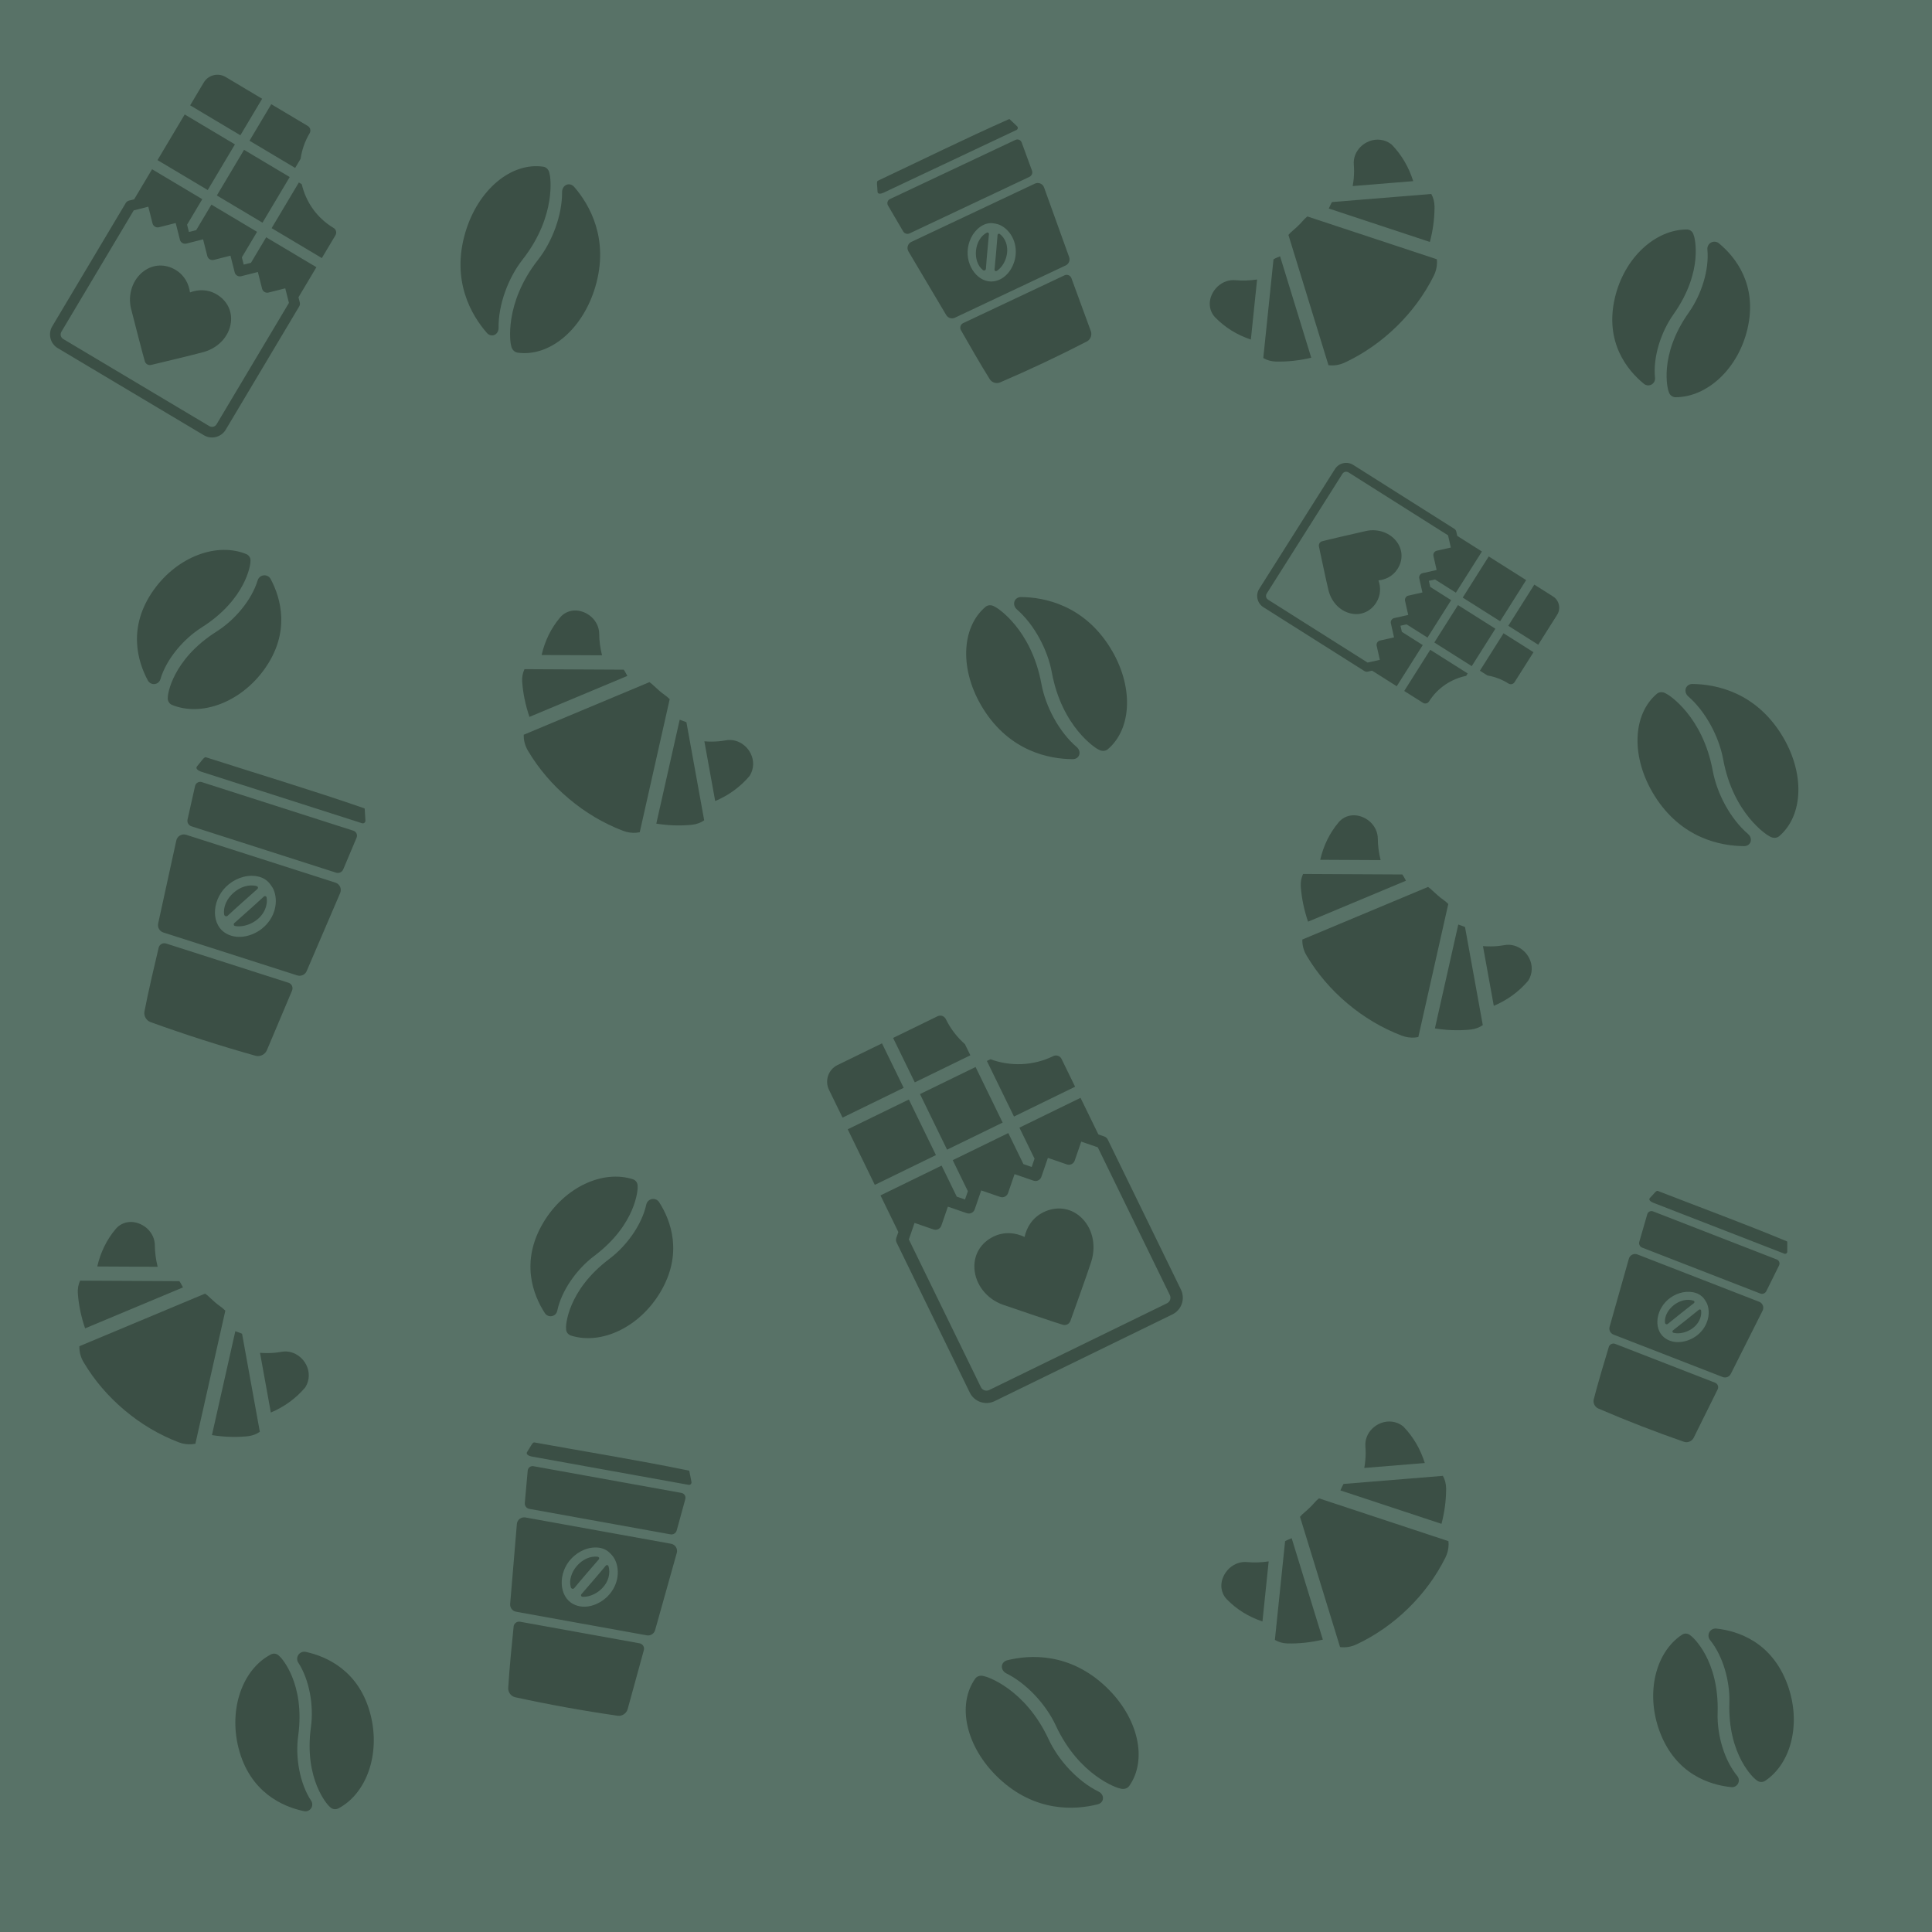 <?xml version="1.0" encoding="utf-8"?>
<!-- Generator: Adobe Illustrator 23.1.0, SVG Export Plug-In . SVG Version: 6.00 Build 0)  -->
<svg version="1.1" xmlns="http://www.w3.org/2000/svg" xmlns:xlink="http://www.w3.org/1999/xlink" x="0px" y="0px"
	 viewBox="0 0 2000 2000" style="enable-background:new 0 0 2000 2000;" xml:space="preserve">
<g id="Слой_1">
	<g>
		<rect style="fill:#587267;" width="2000" height="2000"/>
	</g>
</g>
<g id="Слой_2">
	<g id="Icons1">
		<g id="Strike">
		</g>
		<g id="H1">
		</g>
		<g id="H2">
		</g>
		<g id="H3">
		</g>
		<g id="list-ul">
		</g>
		<g id="hamburger-1">
		</g>
		<g id="hamburger-2">
		</g>
		<g id="list-ol">
		</g>
		<g id="list-task">
		</g>
		<g id="trash">
		</g>
		<g id="vertical-menu">
		</g>
		<g id="horizontal-menu">
		</g>
		<g id="sidebar-2">
		</g>
		<g id="Pen">
		</g>
		<g id="Pen1">
		</g>
		<g id="clock">
		</g>
		<g id="external-link">
		</g>
		<g id="hr">
		</g>
		<g id="info">
		</g>
		<g id="warning">
		</g>
		<g id="plus-circle">
		</g>
		<g id="minus-circle">
		</g>
		<g id="vue">
		</g>
		<g id="cog">
		</g>
		<g id="logo">
		</g>
		<g id="radio-check">
		</g>
		<g id="eye-slash">
		</g>
		<g id="eye">
		</g>
		<g id="toggle-off">
		</g>
		<g id="shredder">
		</g>
		<g id="spinner--loading--dots-">
		</g>
		<g id="react">
		</g>
		<g id="check-selected">
		</g>
		<g id="turn-off">
		</g>
		<g id="code-block">
		</g>
		<g id="user">
		</g>
		<g id="coffee-bean">
		</g>
		<g transform="matrix(0.638,0.369,-0.369,0.638,785.021,-208.975)">
			<g id="coffee-beans">
				<g id="coffee-bean1">
				</g>
			</g>
		</g>
		<g id="coffee-bean-filled" transform="matrix(0.866,0.5,-0.5,0.866,717.879,-387.292)">
			<g transform="matrix(1,0,0,1,0,-0.7)">
				<path style="fill-rule:evenodd;clip-rule:evenodd;fill:#3B4F45;" d="M79.713,1064.309
					c3.016-0.344,5.909,1.284,7.179,4.04c0.604,1.188,1.057,2.173,1.057,2.173
					s15.267,33.656-10.467,82.747c-10.469,19.97-15.201,46.842-10.158,67.656
					c0.683,2.779-0.381,5.699-2.694,7.385c-2.314,1.687-5.416,1.808-7.857,0.304
					c-19.006-11.654-46.185-37.229-41.662-84.222
					C19.19,1102.02,47.113,1068.593,79.713,1064.309z"/>
			</g>
			<g transform="matrix(-1,0,0,-1,1483.03,703.293)">
				<path style="fill-rule:evenodd;clip-rule:evenodd;fill:#3B4F45;" d="M1391.983-534.002
					c3.145-0.371,6.174,1.324,7.497,4.202c0.566,1.097,0.974,1.979,0.974,1.979
					s15.267,33.656-10.467,82.747c-10.375,19.791-15.115,46.36-10.292,67.091
					c0.676,2.888-0.455,5.902-2.87,7.626c-2.416,1.728-5.632,1.827-8.146,0.251
					c-18.979-11.818-45.537-37.348-41.063-83.844
					C1331.688-496.218,1359.482-529.585,1391.983-534.002z"/>
			</g>
		</g>
		<g transform="matrix(0.638,0.369,-0.369,0.638,913.062,-208.975)">
			<g id="coffee-beans-filled">
				<g id="coffee-bean2">
				</g>
			</g>
		</g>
		<g id="clipboard">
		</g>
		<g transform="matrix(1,0,0,1,128.011,1.354)">
			<g id="clipboard-paste">
			</g>
		</g>
		<g id="clipboard-copy">
		</g>
		<g id="Layer1">
		</g>
	</g>
	<g id="Icons1_1_">
		<g id="Strike_1_">
		</g>
		<g id="H1_1_">
		</g>
		<g id="H2_1_">
		</g>
		<g id="H3_1_">
		</g>
		<g id="list-ul_1_">
		</g>
		<g id="hamburger-1_1_">
		</g>
		<g id="hamburger-2_1_">
		</g>
		<g id="list-ol_1_">
		</g>
		<g id="list-task_1_">
		</g>
		<g id="trash_1_">
		</g>
		<g id="vertical-menu_1_">
		</g>
		<g id="horizontal-menu_1_">
		</g>
		<g id="sidebar-2_1_">
		</g>
		<g id="Pen_1_">
		</g>
		<g id="Pen1_1_">
		</g>
		<g id="clock_1_">
		</g>
		<g id="external-link_1_">
		</g>
		<g id="hr_1_">
		</g>
		<g id="info_1_">
		</g>
		<g id="warning_1_">
		</g>
		<g id="plus-circle_1_">
		</g>
		<g id="minus-circle_1_">
		</g>
		<g id="vue_1_">
		</g>
		<g id="cog_1_">
		</g>
		<g id="logo_1_">
		</g>
		<g id="radio-check_1_">
		</g>
		<g id="eye-slash_1_">
		</g>
		<g id="eye_1_">
		</g>
		<g id="toggle-off_1_">
		</g>
		<g id="shredder_1_">
		</g>
		<g id="spinner--loading--dots-_1_">
		</g>
		<g id="react_1_">
		</g>
		<g id="check-selected_1_">
		</g>
		<g id="turn-off_1_">
		</g>
		<g id="code-block_1_">
		</g>
		<g id="user_1_">
		</g>
		<g id="coffee-bean_1_">
		</g>
		<g transform="matrix(0.638,0.369,-0.369,0.638,785.021,-208.975)">
			<g id="coffee-beans_1_">
				<g id="coffee-bean1_1_">
				</g>
			</g>
		</g>
		<g id="coffee-bean-filled_1_" transform="matrix(0.866,0.5,-0.5,0.866,717.879,-387.292)">
			<g transform="matrix(1,0,0,1,0,-0.7)">
				<path style="fill-rule:evenodd;clip-rule:evenodd;fill:#3B4F45;" d="M1926.099,1289.876
					c1.408-2.688,4.38-4.169,7.373-3.673c1.322,0.167,2.392,0.345,2.392,0.345
					s36.423,6.259,62.603,55.114c10.65,19.874,30.231,38.875,50.287,46.386
					c2.683,0.995,4.502,3.514,4.599,6.375c0.097,2.862-1.545,5.497-4.159,6.673
					c-20.313,9.187-56.736,17.322-93.087-12.801
					C1923.332,1361.133,1911.344,1319.259,1926.099,1289.876z"/>
			</g>
			<g transform="matrix(-1,0,0,-1,1483.03,703.293)">
				<path style="fill-rule:evenodd;clip-rule:evenodd;fill:#3B4F45;" d="M-593.169-674.005
					c1.458-2.811,4.561-4.366,7.686-3.846c1.226,0.148,2.185,0.305,2.185,0.305
					s36.423,6.259,62.603,55.114c10.554,19.696,29.881,38.533,49.744,46.18
					c2.769,1.062,4.629,3.69,4.7,6.656c0.074,2.969-1.65,5.687-4.366,6.882
					c-20.435,9.072-56.471,16.719-92.438-13.085
					C-595.747-602.896-607.758-644.629-593.169-674.005z"/>
			</g>
		</g>
		<g transform="matrix(0.638,0.369,-0.369,0.638,913.062,-208.975)">
			<g id="coffee-beans-filled_1_">
				<g id="coffee-bean2_1_">
				</g>
			</g>
		</g>
		<g id="clipboard_1_">
		</g>
		<g transform="matrix(1,0,0,1,128.011,1.354)">
			<g id="clipboard-paste_1_">
			</g>
		</g>
		<g id="clipboard-copy_1_">
		</g>
		<g id="Layer1_1_">
		</g>
	</g>
	<g id="Icons1_2_">
		<g id="Strike_2_">
		</g>
		<g id="H1_2_">
		</g>
		<g id="H2_2_">
		</g>
		<g id="H3_2_">
		</g>
		<g id="list-ul_2_">
		</g>
		<g id="hamburger-1_2_">
		</g>
		<g id="hamburger-2_2_">
		</g>
		<g id="list-ol_2_">
		</g>
		<g id="list-task_2_">
		</g>
		<g id="trash_2_">
		</g>
		<g id="vertical-menu_2_">
		</g>
		<g id="horizontal-menu_2_">
		</g>
		<g id="sidebar-2_2_">
		</g>
		<g id="Pen_2_">
		</g>
		<g id="Pen1_2_">
		</g>
		<g id="clock_2_">
		</g>
		<g id="external-link_2_">
		</g>
		<g id="hr_2_">
		</g>
		<g id="info_2_">
		</g>
		<g id="warning_2_">
		</g>
		<g id="plus-circle_2_">
		</g>
		<g id="minus-circle_2_">
		</g>
		<g id="vue_2_">
		</g>
		<g id="cog_2_">
		</g>
		<g id="logo_2_">
		</g>
		<g id="radio-check_2_">
		</g>
		<g id="eye-slash_2_">
		</g>
		<g id="eye_2_">
		</g>
		<g id="toggle-off_2_">
		</g>
		<g id="shredder_2_">
		</g>
		<g id="spinner--loading--dots-_2_">
		</g>
		<g id="react_2_">
		</g>
		<g id="check-selected_2_">
		</g>
		<g id="turn-off_2_">
		</g>
		<g id="code-block_2_">
		</g>
		<g id="user_2_">
		</g>
		<g id="coffee-bean_2_">
		</g>
		<g transform="matrix(0.638,0.369,-0.369,0.638,785.021,-208.975)">
			<g id="coffee-beans_2_">
				<g id="coffee-bean1_2_">
				</g>
			</g>
		</g>
		<g id="coffee-bean-filled_2_" transform="matrix(0.866,0.5,-0.5,0.866,717.879,-387.292)">
			<g transform="matrix(1,0,0,1,0,-0.7)">
				<path style="fill-rule:evenodd;clip-rule:evenodd;fill:#3B4F45;" d="M1203.2,27.558
					c2.658-1.464,5.953-1.059,8.176,1.008c1.01,0.869,1.804,1.608,1.804,1.608
					s26.916,25.325,21.776,80.514c-2.091,22.451,3.748,49.104,16.325,66.438
					c1.688,2.311,1.814,5.415,0.316,7.855c-1.499,2.44-4.322,3.731-7.152,3.268
					c-22.009-3.553-56.87-16.876-70.552-62.06
					C1161.557,85.448,1174.676,43.914,1203.2,27.558z"/>
			</g>
			<g transform="matrix(-1,0,0,-1,1483.03,703.293)">
				<path style="fill-rule:evenodd;clip-rule:evenodd;fill:#3B4F45;" d="M203.318,520.097
					c2.768-1.539,6.214-1.122,8.531,1.036c0.94,0.8,1.654,1.46,1.654,1.46
					s26.916,25.325,21.776,80.514c-2.072,22.249,3.644,48.625,15.986,65.966
					c1.723,2.414,1.823,5.632,0.245,8.145c-1.577,2.516-4.515,3.831-7.439,3.329
					c-22.047-3.716-56.317-17.232-69.855-61.938
					C161.914,577.967,174.936,536.538,203.318,520.097z"/>
			</g>
		</g>
		<g transform="matrix(0.638,0.369,-0.369,0.638,913.062,-208.975)">
			<g id="coffee-beans-filled_2_">
				<g id="coffee-bean2_2_">
				</g>
			</g>
		</g>
		<g id="clipboard_2_">
		</g>
		<g transform="matrix(1,0,0,1,128.011,1.354)">
			<g id="clipboard-paste_2_">
			</g>
		</g>
		<g id="clipboard-copy_2_">
		</g>
		<g id="Layer1_2_">
		</g>
	</g>
	<g id="Icons1_3_">
		<g id="Strike_3_">
		</g>
		<g id="H1_3_">
		</g>
		<g id="H2_3_">
		</g>
		<g id="H3_3_">
		</g>
		<g id="list-ul_3_">
		</g>
		<g id="hamburger-1_3_">
		</g>
		<g id="hamburger-2_3_">
		</g>
		<g id="list-ol_3_">
		</g>
		<g id="list-task_3_">
		</g>
		<g id="trash_3_">
		</g>
		<g id="vertical-menu_3_">
		</g>
		<g id="horizontal-menu_3_">
		</g>
		<g id="sidebar-2_3_">
		</g>
		<g id="Pen_3_">
		</g>
		<g id="Pen1_3_">
		</g>
		<g id="clock_3_">
		</g>
		<g id="external-link_3_">
		</g>
		<g id="hr_3_">
		</g>
		<g id="info_3_">
		</g>
		<g id="warning_3_">
		</g>
		<g id="plus-circle_3_">
		</g>
		<g id="minus-circle_3_">
		</g>
		<g id="vue_3_">
		</g>
		<g id="cog_3_">
		</g>
		<g id="logo_3_">
		</g>
		<g id="radio-check_3_">
		</g>
		<g id="eye-slash_3_">
		</g>
		<g id="eye_3_">
		</g>
		<g id="toggle-off_3_">
		</g>
		<g id="shredder_3_">
		</g>
		<g id="spinner--loading--dots-_3_">
		</g>
		<g id="react_3_">
		</g>
		<g id="check-selected_3_">
		</g>
		<g id="turn-off_3_">
		</g>
		<g id="code-block_3_">
		</g>
		<g id="user_3_">
		</g>
		<g id="coffee-bean_3_">
		</g>
		<g transform="matrix(0.638,0.369,-0.369,0.638,785.021,-208.975)">
			<g id="coffee-beans_3_">
				<g id="coffee-bean1_3_">
				</g>
			</g>
		</g>
		<g id="coffee-bean-filled_3_" transform="matrix(0.866,0.5,-0.5,0.866,717.879,-387.292)">
			<g transform="matrix(1,0,0,1,0,-0.7)">
				<path style="fill-rule:evenodd;clip-rule:evenodd;fill:#3B4F45;" d="M671.268,2037.928
					c1.682-2.526,4.792-3.688,7.718-2.881c1.298,0.304,2.342,0.593,2.342,0.593
					s35.568,10.038,56.488,61.366c8.511,20.88,25.995,41.827,45.154,51.396
					c2.564,1.271,4.109,3.966,3.906,6.822c-0.203,2.856-2.112,5.305-4.835,6.201
					c-21.164,7.009-58.238,11.286-91.235-22.477
					C661.055,2108.504,653.517,2065.605,671.268,2037.928z"/>
			</g>
			<g transform="matrix(-1,0,0,-1,1483.03,703.293)">
				<path style="fill-rule:evenodd;clip-rule:evenodd;fill:#3B4F45;" d="M671.714-1437.289
					c1.745-2.643,4.994-3.865,8.046-3.02c1.203,0.275,2.141,0.532,2.141,0.532
					s35.568,10.038,56.488,61.366c8.434,20.693,25.682,41.45,44.636,51.135
					c2.643,1.346,4.217,4.154,3.977,7.112c-0.238,2.96-2.237,5.483-5.062,6.387
					c-21.272,6.883-57.911,10.715-90.56-22.691
					C661.705-1366.841,654.129-1409.602,671.714-1437.289z"/>
			</g>
		</g>
		<g transform="matrix(0.638,0.369,-0.369,0.638,913.062,-208.975)">
			<g id="coffee-beans-filled_3_">
				<g id="coffee-bean2_3_">
				</g>
			</g>
		</g>
		<g id="clipboard_3_">
		</g>
		<g transform="matrix(1,0,0,1,128.011,1.354)">
			<g id="clipboard-paste_3_">
			</g>
		</g>
		<g id="clipboard-copy_3_">
		</g>
		<g id="Layer1_3_">
		</g>
	</g>
	<g id="Icons1_4_">
		<g id="Strike_4_">
		</g>
		<g id="H1_4_">
		</g>
		<g id="H2_4_">
		</g>
		<g id="H3_4_">
		</g>
		<g id="list-ul_4_">
		</g>
		<g id="hamburger-1_4_">
		</g>
		<g id="hamburger-2_4_">
		</g>
		<g id="list-ol_4_">
		</g>
		<g id="list-task_4_">
		</g>
		<g id="trash_4_">
		</g>
		<g id="vertical-menu_4_">
		</g>
		<g id="horizontal-menu_4_">
		</g>
		<g id="sidebar-2_4_">
		</g>
		<g id="Pen_4_">
		</g>
		<g id="Pen1_4_">
		</g>
		<g id="clock_4_">
		</g>
		<g id="external-link_4_">
		</g>
		<g id="hr_4_">
		</g>
		<g id="info_4_">
		</g>
		<g id="warning_4_">
		</g>
		<g id="plus-circle_4_">
		</g>
		<g id="minus-circle_4_">
		</g>
		<g id="vue_4_">
		</g>
		<g id="cog_4_">
		</g>
		<g id="logo_4_">
		</g>
		<g id="radio-check_4_">
		</g>
		<g id="eye-slash_4_">
		</g>
		<g id="eye_4_">
		</g>
		<g id="toggle-off_4_">
		</g>
		<g id="shredder_4_">
		</g>
		<g id="spinner--loading--dots-_4_">
		</g>
		<g id="react_4_">
		</g>
		<g id="check-selected_4_">
		</g>
		<g id="turn-off_4_">
		</g>
		<g id="code-block_4_">
		</g>
		<g id="user_4_">
		</g>
		<g id="coffee-bean_4_">
		</g>
		<g transform="matrix(0.638,0.369,-0.369,0.638,785.021,-208.975)">
			<g id="coffee-beans_4_">
				<g id="coffee-bean1_4_">
				</g>
			</g>
		</g>
		<g id="coffee-bean-filled_4_" transform="matrix(0.866,0.5,-0.5,0.866,717.879,-387.292)">
			<g transform="matrix(1,0,0,1,0,-0.7)">
				<path style="fill-rule:evenodd;clip-rule:evenodd;fill:#3B4F45;" d="M749.892,1424.679
					c2.979-0.583,5.993,0.809,7.478,3.455c0.697,1.136,1.227,2.081,1.227,2.081
					s17.902,32.332-3.837,83.318c-8.843,20.741-11.419,47.904-4.732,68.25
					c0.902,2.716,0.075,5.711-2.097,7.577c-2.172,1.866-5.255,2.234-7.808,0.929
					c-19.874-10.101-49.005-33.429-48.244-80.632
					C692.568,1467.095,717.738,1431.548,749.892,1424.679z"/>
			</g>
			<g transform="matrix(-1,0,0,-1,1483.03,703.293)">
				<path style="fill-rule:evenodd;clip-rule:evenodd;fill:#3B4F45;" d="M707.994-892.916
					c3.106-0.621,6.26,0.828,7.808,3.591c0.651,1.049,1.129,1.895,1.129,1.895
					s17.902,32.332-3.837,83.318c-8.764,20.555-11.371,47.417-4.911,67.698
					c0.904,2.825,0.017,5.919-2.253,7.831c-2.27,1.915-5.469,2.27-8.1,0.899
					c-19.861-10.268-48.37-33.599-47.616-80.304
					C650.903-850.445,675.949-885.922,707.994-892.916z"/>
			</g>
		</g>
		<g transform="matrix(0.638,0.369,-0.369,0.638,913.062,-208.975)">
			<g id="coffee-beans-filled_4_">
				<g id="coffee-bean2_4_">
				</g>
			</g>
		</g>
		<g id="clipboard_4_">
		</g>
		<g transform="matrix(1,0,0,1,128.011,1.354)">
			<g id="clipboard-paste_4_">
			</g>
		</g>
		<g id="clipboard-copy_4_">
		</g>
		<g id="Layer1_4_">
		</g>
	</g>
	<g id="Icons1_5_">
		<g id="Strike_5_">
		</g>
		<g id="H1_5_">
		</g>
		<g id="H2_5_">
		</g>
		<g id="H3_5_">
		</g>
		<g id="list-ul_5_">
		</g>
		<g id="hamburger-1_5_">
		</g>
		<g id="hamburger-2_5_">
		</g>
		<g id="list-ol_5_">
		</g>
		<g id="list-task_5_">
		</g>
		<g id="trash_5_">
		</g>
		<g id="vertical-menu_5_">
		</g>
		<g id="horizontal-menu_5_">
		</g>
		<g id="sidebar-2_5_">
		</g>
		<g id="Pen_5_">
		</g>
		<g id="Pen1_5_">
		</g>
		<g id="clock_5_">
		</g>
		<g id="external-link_5_">
		</g>
		<g id="hr_5_">
		</g>
		<g id="info_5_">
		</g>
		<g id="warning_5_">
		</g>
		<g id="plus-circle_5_">
		</g>
		<g id="minus-circle_5_">
		</g>
		<g id="vue_5_">
		</g>
		<g id="cog_5_">
		</g>
		<g id="logo_5_">
		</g>
		<g id="radio-check_5_">
		</g>
		<g id="eye-slash_5_">
		</g>
		<g id="eye_5_">
		</g>
		<g id="toggle-off_5_">
		</g>
		<g id="shredder_5_">
		</g>
		<g id="spinner--loading--dots-_5_">
		</g>
		<g id="react_5_">
		</g>
		<g id="check-selected_5_">
		</g>
		<g id="turn-off_5_">
		</g>
		<g id="code-block_5_">
		</g>
		<g id="user_5_">
		</g>
		<g id="coffee-bean_5_">
		</g>
		<g transform="matrix(0.638,0.369,-0.369,0.638,785.021,-208.975)">
			<g id="coffee-beans_5_">
				<g id="coffee-bean1_5_">
				</g>
			</g>
		</g>
		<g id="coffee-bean-filled_5_" transform="matrix(0.866,0.5,-0.5,0.866,717.879,-387.292)">
			<g transform="matrix(1,0,0,1,0,-0.7)">
				<path style="fill-rule:evenodd;clip-rule:evenodd;fill:#3B4F45;" d="M769.656,728.807
					c1.107-2.869,4.173-4.778,7.609-4.736c1.508-0.033,2.735-0.017,2.735-0.017
					s41.834,0.734,79.626,45.12c15.374,18.056,40.586,33.911,64.33,38.335
					c3.175,0.582,5.648,2.8,6.255,5.615c0.607,2.815-0.771,5.667-3.491,7.221
					c-21.124,12.125-60.452,25.623-106.36,1.282
					C778.967,799.678,758.266,760.07,769.656,728.807z"/>
			</g>
			<g transform="matrix(-1,0,0,-1,1483.03,703.293)">
				<path style="fill-rule:evenodd;clip-rule:evenodd;fill:#3B4F45;" d="M530.124-89.469
					c1.142-2.998,4.343-5,7.928-4.953c1.397-0.037,2.497-0.026,2.497-0.026
					s41.834,0.734,79.626,45.12c15.235,17.894,40.135,33.626,63.686,38.212
					c3.282,0.635,5.82,2.955,6.416,5.878c0.599,2.925-0.856,5.87-3.685,7.458
					c-21.28,12.03-60.26,24.988-105.683,0.905
					C539.62-18.773,518.918-58.239,530.124-89.469z"/>
			</g>
		</g>
		<g transform="matrix(0.638,0.369,-0.369,0.638,913.062,-208.975)">
			<g id="coffee-beans-filled_5_">
				<g id="coffee-bean2_5_">
				</g>
			</g>
		</g>
		<g id="clipboard_5_">
		</g>
		<g transform="matrix(1,0,0,1,128.011,1.354)">
			<g id="clipboard-paste_5_">
			</g>
		</g>
		<g id="clipboard-copy_5_">
		</g>
		<g id="Layer1_5_">
		</g>
	</g>
	<g id="Icons1_8_">
		<g id="Strike_8_">
		</g>
		<g id="H1_8_">
		</g>
		<g id="H2_8_">
		</g>
		<g id="H3_8_">
		</g>
		<g id="list-ul_8_">
		</g>
		<g id="hamburger-1_8_">
		</g>
		<g id="hamburger-2_8_">
		</g>
		<g id="list-ol_8_">
		</g>
		<g id="list-task_8_">
		</g>
		<g id="trash_8_">
		</g>
		<g id="vertical-menu_8_">
		</g>
		<g id="horizontal-menu_8_">
		</g>
		<g id="sidebar-2_8_">
		</g>
		<g id="Pen_8_">
		</g>
		<g id="Pen1_8_">
		</g>
		<g id="clock_8_">
		</g>
		<g id="external-link_8_">
		</g>
		<g id="hr_8_">
		</g>
		<g id="info_8_">
		</g>
		<g id="warning_8_">
		</g>
		<g id="plus-circle_8_">
		</g>
		<g id="minus-circle_8_">
		</g>
		<g id="vue_8_">
		</g>
		<g id="cog_8_">
		</g>
		<g id="logo_8_">
		</g>
		<g id="radio-check_8_">
		</g>
		<g id="eye-slash_8_">
		</g>
		<g id="eye_8_">
		</g>
		<g id="toggle-off_8_">
		</g>
		<g id="shredder_8_">
		</g>
		<g id="spinner--loading--dots-_8_">
		</g>
		<g id="react_8_">
		</g>
		<g id="check-selected_8_">
		</g>
		<g id="turn-off_8_">
		</g>
		<g id="code-block_8_">
		</g>
		<g id="user_8_">
		</g>
		<g id="coffee-bean_8_">
		</g>
		<g transform="matrix(0.638,0.369,-0.369,0.638,785.021,-208.975)">
			<g id="coffee-beans_8_">
				<g id="coffee-bean1_8_">
				</g>
			</g>
		</g>
		<g id="coffee-bean-filled_8_" transform="matrix(0.866,0.5,-0.5,0.866,717.879,-387.292)">
			<g transform="matrix(1,0,0,1,0,-0.7)">
				<path style="fill-rule:evenodd;clip-rule:evenodd;fill:#3B4F45;" d="M1416.544,459.249
					c1.107-2.869,4.173-4.778,7.609-4.736c1.508-0.033,2.735-0.017,2.735-0.017
					s41.834,0.734,79.626,45.12c15.374,18.056,40.586,33.911,64.329,38.335
					c3.175,0.582,5.648,2.8,6.255,5.615c0.607,2.815-0.771,5.667-3.491,7.221
					c-21.124,12.125-60.452,25.623-106.36,1.282
					C1425.855,530.12,1405.154,490.512,1416.544,459.249z"/>
			</g>
			<g transform="matrix(-1,0,0,-1,1483.03,703.293)">
				<path style="fill-rule:evenodd;clip-rule:evenodd;fill:#3B4F45;" d="M-116.764,180.089
					c1.142-2.998,4.343-5,7.928-4.953c1.397-0.037,2.497-0.026,2.497-0.026
					s41.834,0.734,79.626,45.12c15.235,17.894,40.135,33.626,63.686,38.212
					c3.282,0.635,5.82,2.955,6.416,5.878c0.599,2.925-0.856,5.87-3.685,7.458
					c-21.28,12.03-60.26,24.988-105.683,0.905
					C-107.268,250.785-127.97,211.319-116.764,180.089z"/>
			</g>
		</g>
		<g transform="matrix(0.638,0.369,-0.369,0.638,913.062,-208.975)">
			<g id="coffee-beans-filled_8_">
				<g id="coffee-bean2_8_">
				</g>
			</g>
		</g>
		<g id="clipboard_8_">
		</g>
		<g transform="matrix(1,0,0,1,128.011,1.354)">
			<g id="clipboard-paste_8_">
			</g>
		</g>
		<g id="clipboard-copy_8_">
		</g>
		<g id="Layer1_8_">
		</g>
	</g>
	<g id="Icons1_6_">
		<g id="Strike_6_">
		</g>
		<g id="H1_6_">
		</g>
		<g id="H2_6_">
		</g>
		<g id="H3_6_">
		</g>
		<g id="list-ul_6_">
		</g>
		<g id="hamburger-1_6_">
		</g>
		<g id="hamburger-2_6_">
		</g>
		<g id="list-ol_6_">
		</g>
		<g id="list-task_6_">
		</g>
		<g id="trash_6_">
		</g>
		<g id="vertical-menu_6_">
		</g>
		<g id="horizontal-menu_6_">
		</g>
		<g id="sidebar-2_6_">
		</g>
		<g id="Pen_6_">
		</g>
		<g id="Pen1_6_">
		</g>
		<g id="clock_6_">
		</g>
		<g id="external-link_6_">
		</g>
		<g id="hr_6_">
		</g>
		<g id="info_6_">
		</g>
		<g id="warning_6_">
		</g>
		<g id="plus-circle_6_">
		</g>
		<g id="minus-circle_6_">
		</g>
		<g id="vue_6_">
		</g>
		<g id="cog_6_">
		</g>
		<g id="logo_6_">
		</g>
		<g id="radio-check_6_">
		</g>
		<g id="eye-slash_6_">
		</g>
		<g id="eye_6_">
		</g>
		<g id="toggle-off_6_">
		</g>
		<g id="shredder_6_">
		</g>
		<g id="spinner--loading--dots-_6_">
		</g>
		<g id="react_6_">
		</g>
		<g id="check-selected_6_">
		</g>
		<g id="turn-off_6_">
		</g>
		<g id="code-block_6_">
		</g>
		<g id="user_6_">
		</g>
		<g id="coffee-bean_6_">
		</g>
		<g transform="matrix(0.638,0.369,-0.369,0.638,785.021,-208.975)">
			<g id="coffee-beans_6_">
				<g id="coffee-bean1_6_">
				</g>
			</g>
		</g>
		<g id="coffee-bean-filled_6_" transform="matrix(0.866,0.5,-0.5,0.866,717.879,-387.292)">
			<g transform="matrix(1,0,0,1,0,-0.7)">
				<path style="fill-rule:evenodd;clip-rule:evenodd;fill:#3B4F45;" d="M145.45,563.235
					c2.883-1.07,6.344-0.037,8.587,2.565c1.024,1.108,1.825,2.038,1.825,2.038
					s27.155,31.832,18.925,89.543c-3.348,23.477,1.469,52.868,13.879,73.588
					c1.666,2.765,1.642,6.087-0.065,8.405c-1.707,2.319-4.756,3.175-7.722,2.166
					c-23.075-7.798-59.233-28.326-71.398-78.844
					C98.513,617.146,114.482,575.404,145.45,563.235z"/>
			</g>
			<g transform="matrix(-1,0,0,-1,1483.03,703.293)">
				<path style="fill-rule:evenodd;clip-rule:evenodd;fill:#3B4F45;" d="M1264.667-39.366
					c3.003-1.13,6.622-0.057,8.962,2.66c0.953,1.022,1.673,1.854,1.673,1.854
					s27.155,31.831,18.925,89.543c-3.318,23.266,1.384,52.341,13.545,73.025
					c1.698,2.88,1.64,6.318-0.155,8.7c-1.794,2.386-4.965,3.246-8.029,2.178
					c-23.106-7.977-58.63-28.604-70.667-78.587
					C1217.985,14.568,1233.845-27.08,1264.667-39.366z"/>
			</g>
		</g>
		<g transform="matrix(0.638,0.369,-0.369,0.638,913.062,-208.975)">
			<g id="coffee-beans-filled_6_">
				<g id="coffee-bean2_6_">
				</g>
			</g>
		</g>
		<g id="clipboard_6_">
		</g>
		<g transform="matrix(1,0,0,1,128.011,1.354)">
			<g id="clipboard-paste_6_">
			</g>
		</g>
		<g id="clipboard-copy_6_">
		</g>
		<g id="Layer1_6_">
		</g>
	</g>
	<g id="Icons1_7_">
		<g id="Strike_7_">
		</g>
		<g id="H1_7_">
		</g>
		<g id="H2_7_">
		</g>
		<g id="H3_7_">
		</g>
		<g id="list-ul_7_">
		</g>
		<g id="hamburger-1_7_">
		</g>
		<g id="hamburger-2_7_">
		</g>
		<g id="list-ol_7_">
		</g>
		<g id="list-task_7_">
		</g>
		<g id="trash_7_">
		</g>
		<g id="vertical-menu_7_">
		</g>
		<g id="horizontal-menu_7_">
		</g>
		<g id="sidebar-2_7_">
		</g>
		<g id="Pen_7_">
		</g>
		<g id="Pen1_7_">
		</g>
		<g id="clock_7_">
		</g>
		<g id="external-link_7_">
		</g>
		<g id="hr_7_">
		</g>
		<g id="info_7_">
		</g>
		<g id="warning_7_">
		</g>
		<g id="plus-circle_7_">
		</g>
		<g id="minus-circle_7_">
		</g>
		<g id="vue_7_">
		</g>
		<g id="cog_7_">
		</g>
		<g id="logo_7_">
		</g>
		<g id="radio-check_7_">
		</g>
		<g id="eye-slash_7_">
		</g>
		<g id="eye_7_">
		</g>
		<g id="toggle-off_7_">
		</g>
		<g id="shredder_7_">
		</g>
		<g id="spinner--loading--dots-_7_">
		</g>
		<g id="react_7_">
		</g>
		<g id="check-selected_7_">
		</g>
		<g id="turn-off_7_">
		</g>
		<g id="code-block_7_">
		</g>
		<g id="user_7_">
		</g>
		<g id="coffee-bean_7_">
		</g>
		<g transform="matrix(0.638,0.369,-0.369,0.638,785.021,-208.975)">
			<g id="coffee-beans_7_">
				<g id="coffee-bean1_7_">
				</g>
			</g>
		</g>
		<g id="coffee-bean-filled_7_" transform="matrix(0.866,0.5,-0.5,0.866,717.879,-387.292)">
			<g transform="matrix(1,0,0,1,0,-0.7)">
				<path style="fill-rule:evenodd;clip-rule:evenodd;fill:#3B4F45;" d="M1315.166,1695.027
					c0.354-3.055,2.845-5.671,6.182-6.489c1.452-0.409,2.644-0.701,2.644-0.701
					s40.687-9.756,88.382,23.763c19.402,13.635,47.78,22.679,71.875,21.021
					c3.22-0.231,6.169,1.298,7.461,3.872c1.292,2.573,0.672,5.679-1.573,7.864
					c-17.419,17.025-52.118,39.932-102.656,27.852
					C1341.912,1761.315,1311.959,1728.145,1315.166,1695.027z"/>
			</g>
			<g transform="matrix(-1,0,0,-1,1483.03,703.293)">
				<path style="fill-rule:evenodd;clip-rule:evenodd;fill:#3B4F45;" d="M-25.734-1007.786
					c0.356-3.188,2.953-5.927,6.437-6.779c1.343-0.386,2.412-0.65,2.412-0.65
					s40.687-9.756,88.382,23.763c19.227,13.513,47.271,22.515,71.221,21.063
					c3.337-0.206,6.375,1.405,7.683,4.085c1.312,2.682,0.64,5.897-1.702,8.143
					c-17.593,16.971-52.092,39.27-102.096,27.317
					C1.148-941.714-28.77-974.745-25.734-1007.786z"/>
			</g>
		</g>
		<g transform="matrix(0.638,0.369,-0.369,0.638,913.062,-208.975)">
			<g id="coffee-beans-filled_7_">
				<g id="coffee-bean2_7_">
				</g>
			</g>
		</g>
		<g id="clipboard_7_">
		</g>
		<g transform="matrix(1,0,0,1,128.011,1.354)">
			<g id="clipboard-paste_7_">
			</g>
		</g>
		<g id="clipboard-copy_7_">
		</g>
		<g id="Layer1_7_">
		</g>
	</g>
</g>
<g id="Слой_3">
	<path style="fill-rule:evenodd;clip-rule:evenodd;fill:#3B4F45;" d="M538.337,1678.802
		c-1.54-0.278-3.154,0.102-4.402,1.064c-1.266,0.936-2.061,2.36-2.23,3.919
		c-1.395,13.43-4.634,45.875-5.608,63.793c-0.004,0.022-0.004,0.022-0.008,0.043
		c-0.105,4.303,2.957,8.304,7.117,9.324c0.022,0.004,0.022,0.004,0.043,0.008
		c35.182,7.674,70.682,14.085,106.349,19.204l0.022,0.004
		c4.431,0.509,8.833-2.413,10.084-6.733l0,0
		c0.012-0.065,12.297-44.783,16.808-61.211c0.412-1.538,0.17-3.172-0.664-4.509
		c-0.855-1.341-2.23-2.284-3.791-2.566
		C639.503,1697.07,560.739,1682.847,538.337,1678.802L538.337,1678.802z M700.609,1607.559
		c0.571-2.047,0.253-4.254-0.857-6.044c-1.132-1.794-2.966-3.044-5.07-3.423
		c-28.344-5.118-122.418-22.106-150.783-27.228
		c-2.082-0.376-4.238,0.153-5.925,1.438c-1.688,1.285-2.758,3.242-2.917,5.363
		c-1.586,18.949-5.472,65.273-6.947,82.742c-0.321,3.883,2.364,7.369,6.181,8.058
		c24.766,4.472,110.512,19.956,135.278,24.428c3.817,0.689,7.529-1.641,8.587-5.391
		C682.906,1670.623,695.467,1625.866,700.609,1607.559L700.609,1607.559z
		 M628.003,1604.995c3.393,2.046,6.719,6.319,7.414,7.43
		c6.726,10.866,5.663,27.917-6.377,40.03c-9.003,9.056-23.631,14.297-35.565,8.089
		c-15.147-7.885-16.188-32.258-1.858-47.249c7.292-7.641,17.963-12.544,28.649-11.084
		c0.043,0.008,0.087,0.016,0.13,0.023c0.698,0.104,0.698,0.104,1.388,0.251
		c0,0,0.022,0.004,0.043,0.008c2.257,0.52,4.322,1.363,6.176,2.504V1604.995z
		 M629.85,1621.183c-0.192-0.55-0.661-0.926-1.225-1.027
		c-0.542-0.098-1.117,0.112-1.489,0.56c-8.258,10.019-16.825,19.758-25.302,29.626
		c-0.372,0.448-0.482,1.055-0.29,1.605c0.214,0.554,0.701,0.955,1.29,1.039
		c10.187,0.63,23.531-7.418,27.066-19.924c1.119-3.963,1.147-8.213-0.05-11.877
		L629.85,1621.183z M619.911,1614.215c0.368-0.426,0.482-1.055,0.29-1.605
		c-0.196-0.528-0.683-0.93-1.247-1.031l0,0c-0.022-0.004-0.043-0.008-0.065-0.012
		c-16.126-2.218-32.261,16.702-27.974,31.651l0,0
		c0.2,0.753,0.816,1.312,1.571,1.471c0.759,0.137,1.545-0.124,2.035-0.73
		C602.787,1633.897,611.404,1624.122,619.911,1614.215L619.911,1614.215z
		 M543.264,1555.902c-0.257,2.91,1.755,5.535,4.618,6.051
		c23.638,4.268,122.57,22.133,146.186,26.397c2.884,0.521,5.687-1.235,6.464-4.05
		c2.225-8.108,6.611-24.088,8.905-32.452c0.363-1.39,0.162-2.882-0.604-4.095
		s-2.027-2.045-3.436-2.3c-25.047-4.523-128.056-23.124-153.125-27.651
		c-1.41-0.255-2.86,0.088-4.002,0.957s-1.874,2.192-1.998,3.625
		C545.495,1531.023,544.015,1547.528,543.264,1555.902L543.264,1555.902z
		 M550.862,1507.875c0,0,138.249,24.964,161.977,29.227
		c0.889,0.161,1.795-0.146,2.392-0.844s0.786-1.627,0.498-2.508
		c-0.795-3.906-1.797-9.64-2.207-11.214c-0.353-0.153-0.714-0.263-1.104-0.334
		c-52.89-10.805-106.219-19.427-159.371-29.025l0,0
		c-1.895-0.297-3.997,4.899-7.317,9.763c-1.914,2.789,2.303,4.357,4.443,4.788
		C550.389,1507.767,550.862,1507.875,550.862,1507.875L550.862,1507.875z"/>
	<path style="fill-rule:evenodd;clip-rule:evenodd;fill:#3B4F45;" d="M171.902,976.712
		c-1.578-0.506-3.324-0.33-4.769,0.505c-1.459,0.807-2.491,2.191-2.885,3.804
		c-3.329,13.904-11.234,47.513-14.744,66.186c-0.007,0.022-0.007,0.022-0.014,0.045
		c-0.708,4.502,1.951,9.128,6.176,10.776c0.022,0.007,0.022,0.007,0.044,0.014
		c35.866,12.941,72.24,24.599,108.969,34.924l0.022,0.007
		c4.581,1.15,9.607-1.307,11.52-5.668l0,0
		c0.021-0.067,19.126-45.302,26.143-61.92c0.646-1.557,0.618-3.306-0.071-4.825
		c-0.711-1.527-2.024-2.707-3.624-3.22
		C275.56,1009.934,194.856,984.069,171.902,976.712L171.902,976.712z M352.133,924.458
		c0.884-2.069,0.856-4.43-0.06-6.464c-0.939-2.041-2.691-3.607-4.846-4.298
		c-29.042-9.308-125.434-40.201-154.498-49.517
		c-2.133-0.684-4.469-0.428-6.419,0.687c-1.95,1.115-3.345,3.02-3.806,5.224
		c-4.295,19.671-14.807,67.758-18.78,85.891
		c-0.876,4.032,1.459,8.063,5.369,9.317
		c25.376,8.133,113.235,36.292,138.611,44.425c3.911,1.253,8.131-0.677,9.763-4.467
		c7.329-17.057,26.729-62.296,34.668-80.799H352.133z M276.273,911.686
		c3.277,2.619,6.176,7.566,6.751,8.828c5.552,12.34,2.068,30.091-12.252,41.134
		c-10.707,8.256-26.791,11.726-38.456,3.553
		c-14.805-10.381-12.513-36.109,4.61-49.856
		c8.715-7.008,20.597-10.673,31.613-7.657c0.044,0.014,0.089,0.029,0.133,0.043
		c0.718,0.206,0.718,0.206,1.422,0.456c0,0,0.022,0.007,0.044,0.014
		c2.298,0.859,4.348,2.031,6.136,3.486V911.686z M275.964,928.935
		c-0.125-0.604-0.566-1.063-1.143-1.249c-0.556-0.178-1.189-0.038-1.641,0.381
		c-10.06,9.37-20.404,18.404-30.673,27.585c-0.453,0.418-0.652,1.041-0.527,1.644
		c0.147,0.611,0.603,1.1,1.21,1.27c10.606,2.076,25.731-4.519,31.178-17.157
		c1.725-4.005,2.344-8.462,1.597-12.475V928.935z M266.499,920.241
		c0.446-0.396,0.652-1.041,0.527-1.644c-0.132-0.581-0.588-1.071-1.166-1.256l0,0
		c-0.022-0.007-0.044-0.014-0.067-0.021c-16.619-4.567-36.184,13.053-33.759,29.34
		l0,0c0.105,0.818,0.674,1.49,1.445,1.762c0.778,0.249,1.639,0.084,2.238-0.483
		c10.074-9.415,20.477-18.479,30.782-27.697V920.241z M194.139,848.387
		c-0.673,3.019,1.074,6.053,4.007,6.993
		c24.22,7.763,125.589,40.251,149.787,48.007c2.955,0.947,6.141-0.507,7.348-3.354
		c3.462-8.202,10.285-24.367,13.854-32.829c0.574-1.409,0.57-3.003-0.066-4.383
		s-1.843-2.429-3.288-2.891c-25.665-8.225-131.211-42.053-156.898-50.286
		c-1.444-0.463-3.014-0.305-4.334,0.449s-2.271,2.041-2.601,3.528
		C199.935,822.581,196.089,839.701,194.139,848.387L194.139,848.387z M208.782,799.027
		c0,0,141.655,45.4,165.971,53.169c0.911,0.292,1.905,0.096,2.628-0.554
		c0.723-0.65,1.051-1.599,0.871-2.563c-0.292-4.21-0.548-10.369-0.76-12.078
		c-0.349-0.21-0.713-0.375-1.113-0.504
		c-54.019-18.685-108.801-35.14-163.263-52.595l0,0
		c-1.947-0.575-4.876,4.587-9.036,9.233c-2.397,2.662,1.813,4.894,3.999,5.643
		C208.301,798.848,208.782,799.027,208.782,799.027L208.782,799.027z"/>
	<path style="fill-rule:evenodd;clip-rule:evenodd;fill:#3B4F45;" d="M997.063,334.492
		c-1.306,0.616-2.315,1.766-2.737,3.157c-0.45,1.381-0.284,2.877,0.424,4.139
		c6.146,10.838,21.092,36.949,29.958,50.933c0.009,0.018,0.009,0.018,0.017,0.037
		c2.226,3.289,6.67,4.655,10.342,3.193c0.018-0.009,0.018-0.009,0.037-0.017
		c30.544-13.08,60.65-27.28,90.188-42.539l0.018-0.009
		c3.602-1.991,5.344-6.545,3.969-10.46l0,0
		c-0.026-0.055-14.75-40.233-20.16-54.992c-0.514-1.376-1.572-2.474-2.914-3.032
		c-1.361-0.55-2.899-0.521-4.223,0.103
		C1082.856,294.026,1016.061,325.531,997.063,334.492L997.063,334.492z M1080.819,194.042
		c-0.667-1.844-2.088-3.332-3.881-4.082c-1.811-0.742-3.859-0.698-5.643,0.143
		c-24.037,11.337-103.816,48.966-127.871,60.312
		c-1.766,0.833-3.102,2.385-3.681,4.254c-0.58,1.87-0.335,3.913,0.681,5.591
		c8.959,15.086,30.853,51.972,39.103,65.887c1.839,3.089,5.724,4.27,8.96,2.743
		c21.002-9.906,93.719-44.204,114.722-54.11c3.237-1.527,4.778-5.266,3.564-8.65
		c-5.472-15.225-20.01-55.58-25.953-72.089V194.042z M1024.895,231.008
		c3.645-0.28,8.433,1.148,9.55,1.611c10.874,4.561,19.209,17.941,16.651,33.491
		c-1.913,11.626-10.096,23.4-22.388,25.128
		c-15.604,2.189-29.441-15.565-26.706-34.504c1.385-9.646,6.777-19.046,15.588-23.674
		c0.037-0.017,0.074-0.035,0.11-0.052c0.58-0.296,0.58-0.296,1.177-0.555
		c0,0,0.018-0.009,0.037-0.017c1.974-0.819,3.977-1.291,5.981-1.427V231.008z
		 M1034.954,242.182c-0.438-0.31-0.993-0.341-1.471-0.116
		c-0.46,0.217-0.78,0.682-0.819,1.218c-0.838,11.951-2.057,23.857-3.141,35.812
		c-0.04,0.536,0.203,1.051,0.642,1.361c0.457,0.302,1.038,0.342,1.526,0.09
		c7.991-4.983,13.706-18.178,9.663-29.468c-1.282-3.577-3.537-6.785-6.4-8.897
		L1034.954,242.182z M1023.755,242.27c0.048-0.517-0.203-1.051-0.642-1.361
		c-0.43-0.292-1.011-0.332-1.489-0.107l0,0c-0.018,0.009-0.037,0.017-0.055,0.026
		c-13.304,6.972-15.292,29.83-4.063,38.765l0,0c0.553,0.458,1.315,0.549,1.968,0.263
		c0.644-0.304,1.094-0.921,1.138-1.638c0.821-11.988,2.059-23.948,3.144-35.948
		V242.27z M934.932,239.515c1.366,2.324,4.283,3.218,6.711,2.073
		c20.046-9.455,103.945-49.027,123.972-58.473c2.446-1.154,3.611-3.974,2.687-6.506
		c-2.671-7.283-7.936-21.639-10.692-29.152c-0.472-1.239-1.422-2.252-2.647-2.753
		c-1.226-0.501-2.618-0.451-3.814,0.113
		c-21.241,10.019-108.598,51.221-129.857,61.249
		c-1.195,0.564-2.101,1.598-2.494,2.863c-0.393,1.264-0.234,2.651,0.441,3.794
		c4.044,6.906,11.773,20.099,15.695,26.793H934.932z M914.914,199.361
		c0,0,117.241-55.298,137.352-64.806c0.754-0.356,1.271-1.071,1.345-1.916
		c0.074-0.844-0.281-1.644-0.969-2.151c-2.689-2.508-6.514-6.28-7.666-7.243
		c-0.347,0.074-0.677,0.185-1.008,0.341
		c-45.525,20.213-90.21,42.302-135.286,63.562l0,0
		c-1.583,0.791-0.379,5.822-0.267,11.255c0.056,3.121,4.065,2.04,5.903,1.218
		C914.501,199.534,914.914,199.361,914.914,199.361L914.914,199.361z"/>
	<path style="fill-rule:evenodd;clip-rule:evenodd;fill:#3B4F45;" d="M1672.006,1391.176
		c-1.287-0.5-2.75-0.443-3.994,0.18c-1.255,0.598-2.183,1.698-2.593,3.02
		c-3.472,11.403-11.747,38.973-15.61,54.336c-0.007,0.018-0.007,0.018-0.014,0.036
		c-0.816,3.711,1.163,7.695,4.596,9.279c0.018,0.007,0.018,0.007,0.036,0.014
		c29.194,12.579,58.877,24.117,88.921,34.564l0.018,0.007
		c3.754,1.188,8.061-0.603,9.873-4.135l0,0
		c0.021-0.054,18.203-36.735,24.881-50.21c0.616-1.263,0.682-2.72,0.185-4.019
		c-0.515-1.306-1.547-2.355-2.853-2.862
		C1756.593,1424.055,1690.736,1398.457,1672.006,1391.176L1672.006,1391.176z
		 M1824.631,1356.787c0.84-1.677,0.936-3.643,0.276-5.382
		c-0.678-1.745-2.057-3.137-3.816-3.821
		c-23.699-9.212-102.357-39.787-126.074-49.006
		c-1.741-0.677-3.698-0.582-5.377,0.248c-1.679,0.829-2.936,2.344-3.431,4.156
		c-4.568,16.154-15.742,55.641-19.964,70.53c-0.932,3.311,0.807,6.784,3.998,8.024
		c20.707,8.049,92.402,35.917,113.109,43.966c3.191,1.24,6.801-0.153,8.35-3.225
		C1798.662,1408.453,1817.09,1371.785,1824.631,1356.787L1824.631,1356.787z
		 M1762.145,1342.329c2.595,2.344,4.758,6.608,5.173,7.688
		c3.998,10.55,0.202,25.146-12.272,33.613
		c-9.328,6.33-22.887,8.406-32.183,1.016c-11.797-9.386-8.591-30.682,6.352-41.258
		c7.606-5.392,17.68-7.843,26.694-4.777c0.036,0.014,0.073,0.028,0.109,0.042
		c0.587,0.207,0.587,0.207,1.16,0.451c0,0,0.018,0.007,0.036,0.014
		c1.869,0.831,3.516,1.909,4.93,3.21H1762.145z M1761.017,1356.668
		c-0.074-0.509-0.417-0.913-0.889-1.097c-0.453-0.176-0.987-0.091-1.385,0.234
		c-8.845,7.29-17.909,14.286-26.918,21.408c-0.398,0.325-0.595,0.833-0.521,1.342
		c0.092,0.516,0.446,0.946,0.943,1.118c8.721,2.263,21.641-2.462,26.812-12.704
		c1.637-3.246,2.378-6.923,1.959-10.301V1356.668z M1753.579,1348.956
		c0.391-0.307,0.595-0.833,0.522-1.342c-0.081-0.491-0.435-0.921-0.907-1.104l0,0
		c-0.018-0.007-0.036-0.014-0.054-0.021c-13.6-4.639-30.771,9.036-29.575,22.713
		l0,0c0.046,0.686,0.486,1.274,1.113,1.539c0.635,0.247,1.36,0.153,1.887-0.289
		C1735.423,1363.125,1744.538,1356.107,1753.579,1348.956L1753.579,1348.956z
		 M1696.988,1285.506c-0.713,2.478,0.588,5.092,2.981,6.022
		c19.764,7.682,102.484,39.836,122.23,47.511
		c2.412,0.937,5.136-0.112,6.284-2.421c3.295-6.651,9.789-19.76,13.186-26.621
		c0.549-1.143,0.626-2.47,0.167-3.65c-0.459-1.181-1.411-2.114-2.59-2.572
		c-20.943-8.141-107.071-41.619-128.032-49.767
		c-1.179-0.458-2.493-0.406-3.629,0.155c-1.136,0.56-1.993,1.584-2.343,2.805
		C1703.114,1264.323,1699.05,1278.376,1696.988,1285.506L1696.988,1285.506z
		 M1711.666,1245.168c0,0,115.594,44.932,135.437,52.624
		c0.743,0.289,1.58,0.176,2.215-0.329s0.956-1.277,0.854-2.089
		c-0.031-3.518,0.067-8.657-0.023-10.09c-0.28-0.192-0.574-0.348-0.901-0.475
		c-44.011-18.276-88.771-34.735-133.213-52.01l0,0
		c-1.592-0.577-4.29,3.572-7.986,7.228c-2.129,2.094,1.262,4.164,3.043,4.898
		c0.181,0.07,0.573,0.244,0.573,0.244H1711.666z"/>
</g>
<g id="Слой_4">
	<g>
		<g>
			<g>
				<path style="fill:#3B4F45;" d="M1392.454,375.159c19.437-9.134,37.36-21.64,53.269-37.167
					c15.911-15.53,28.846-33.142,38.449-52.352
					c2.187-4.262,3.373-9.037,3.432-13.813c0.014-1.157-0.053-2.3-0.18-3.427
					l-134.037-44.327c-0.899,0.721-1.773,1.492-2.614,2.313
					c-0.792,0.773-1.559,1.595-2.278,2.442c-0.029,0.033-0.057,0.066-0.084,0.099
					c-1.313,1.601-3.12,3.365-4.714,4.921c-1.61,1.572-3.446,3.189-5.233,4.756
					c-0.842,0.676-1.661,1.402-2.437,2.158c-0.796,0.777-1.55,1.59-2.259,2.434
					l41.449,134.831C1380.941,378.785,1386.942,377.823,1392.454,375.159z"/>
			</g>
		</g>
		<g>
			<g>
				<path style="fill:#3B4F45;" d="M1320.524,374.274c12.061,0.312,24.439-1.012,36.885-3.937
					l-32.282-105.009c-0.951,0.425-1.836,0.796-2.658,1.113
					c-0.033,0.014-0.066,0.026-0.099,0.039c-1.392,0.559-2.737,1.218-4.041,1.953
					l-10.576,102.197C1311.508,372.871,1315.865,374.135,1320.524,374.274z"/>
			</g>
		</g>
		<g>
			<g>
				<path style="fill:#3B4F45;" d="M1480.22,250.471c3.037-11.57,4.645-23.093,4.78-34.348
					l0.028-2.313c0.001-0.088,0-0.176-0.002-0.265
					c-0.112-4.708-1.259-9.013-3.368-12.746l-102.797,8.371
					c-0.741,1.254-1.414,2.549-1.996,3.893c-0.451,0.995-0.88,1.922-1.297,2.799
					L1480.22,250.471z"/>
			</g>
		</g>
		<g>
			<g>
				<path style="fill:#3B4F45;" d="M1462.938,187.516c-4.383-14.159-11.85-26.991-21.828-37.396
					c-0.015-0.015-0.03-0.031-0.046-0.047l-0.19-0.194
					c-0.269-0.276-0.559-0.53-0.868-0.76c-6.52-4.864-15.003-5.937-22.7-2.874
					c-3.263,1.28-6.175,3.156-8.657,5.58
					c-5.182,5.058-7.795,11.861-7.18,18.684c0.159,2.479,0.298,4.882,0.273,7.041
					c-0.063,5.14-0.549,10.188-1.442,15.067L1462.938,187.516z"/>
			</g>
		</g>
		<g>
			<g>
				<path style="fill:#3B4F45;" d="M1294.891,351.539l6.437-62.2
					c-7.672,1.136-15.127,1.387-22.222,0.734
					c-6.485-0.634-12.923,1.518-18.129,6.065c-0.052,0.046-0.105,0.093-0.155,0.14
					c-0.192,0.177-0.381,0.356-0.568,0.539c-4.962,4.843-7.85,11.197-7.925,17.428
					c-0.066,5.37,1.992,10.598,5.649,14.345l0.19,0.194
					C1268.205,339.069,1280.54,346.702,1294.891,351.539z"/>
			</g>
		</g>
	</g>
	<g>
		<g>
			<g>
				<path style="fill:#3B4F45;" d="M1404.454,1702.159c19.437-9.134,37.36-21.64,53.269-37.167
					c15.911-15.53,28.846-33.142,38.449-52.352
					c2.187-4.262,3.373-9.037,3.432-13.813c0.014-1.156-0.053-2.3-0.18-3.427
					l-134.037-44.327c-0.899,0.721-1.773,1.492-2.614,2.313
					c-0.792,0.773-1.559,1.595-2.278,2.442c-0.029,0.033-0.057,0.066-0.084,0.099
					c-1.313,1.601-3.12,3.365-4.714,4.921c-1.61,1.572-3.446,3.189-5.233,4.756
					c-0.842,0.676-1.661,1.402-2.437,2.158c-0.796,0.777-1.55,1.59-2.259,2.434
					l41.449,134.831C1392.941,1705.785,1398.942,1704.823,1404.454,1702.159z"/>
			</g>
		</g>
		<g>
			<g>
				<path style="fill:#3B4F45;" d="M1332.524,1701.274c12.061,0.312,24.439-1.012,36.885-3.937
					l-32.282-105.009c-0.951,0.425-1.836,0.796-2.658,1.113
					c-0.033,0.014-0.066,0.026-0.099,0.039c-1.392,0.559-2.737,1.218-4.041,1.953
					l-10.576,102.197C1323.508,1699.871,1327.865,1701.135,1332.524,1701.274z"/>
			</g>
		</g>
		<g>
			<g>
				<path style="fill:#3B4F45;" d="M1492.22,1577.471c3.037-11.57,4.645-23.094,4.78-34.348
					l0.028-2.313c0.001-0.088,0-0.176-0.002-0.265
					c-0.112-4.708-1.259-9.013-3.368-12.746l-102.797,8.371
					c-0.741,1.254-1.414,2.549-1.996,3.893c-0.451,0.995-0.88,1.922-1.297,2.799
					L1492.22,1577.471z"/>
			</g>
		</g>
		<g>
			<g>
				<path style="fill:#3B4F45;" d="M1474.938,1514.516c-4.383-14.159-11.85-26.991-21.828-37.396
					c-0.015-0.015-0.03-0.031-0.046-0.047l-0.19-0.194
					c-0.269-0.276-0.559-0.53-0.868-0.76c-6.52-4.864-15.003-5.937-22.7-2.875
					c-3.263,1.28-6.175,3.156-8.657,5.58
					c-5.182,5.058-7.795,11.861-7.18,18.684c0.159,2.479,0.298,4.882,0.273,7.041
					c-0.063,5.14-0.549,10.188-1.442,15.067L1474.938,1514.516z"/>
			</g>
		</g>
		<g>
			<g>
				<path style="fill:#3B4F45;" d="M1306.891,1678.539l6.437-62.199
					c-7.672,1.136-15.127,1.387-22.222,0.734
					c-6.485-0.635-12.923,1.518-18.129,6.064
					c-0.052,0.046-0.105,0.093-0.155,0.14c-0.192,0.177-0.381,0.356-0.568,0.539
					c-4.962,4.843-7.85,11.197-7.925,17.428
					c-0.066,5.37,1.992,10.598,5.649,14.345l0.19,0.194
					C1280.205,1666.069,1292.54,1673.702,1306.891,1678.539z"/>
			</g>
		</g>
	</g>
	<g>
		<g>
			<g>
				<path style="fill:#3B4F45;" d="M546.722,777.466c10.992,18.449,25.193,35.063,42.202,49.375
					c17.012,14.314,35.806,25.464,55.864,33.14
					c4.455,1.759,9.324,2.473,14.082,2.064c1.152-0.1,2.284-0.278,3.393-0.514
					l30.996-137.732c-0.805-0.825-1.659-1.618-2.558-2.375
					c-0.846-0.712-1.74-1.395-2.653-2.028c-0.036-0.026-0.071-0.05-0.107-0.074
					c-1.722-1.15-3.654-2.776-5.359-4.21c-1.722-1.449-3.511-3.118-5.245-4.743
					c-0.755-0.771-1.558-1.516-2.387-2.214c-0.851-0.716-1.734-1.387-2.643-2.01
					l-130.127,54.446C541.987,766.363,543.531,772.241,546.722,777.466z"/>
			</g>
		</g>
		<g>
			<g>
				<path style="fill:#3B4F45;" d="M540.563,705.795c0.869,12.034,3.399,24.223,7.528,36.323
					l101.345-42.404c-0.516-0.904-0.972-1.749-1.368-2.537
					c-0.017-0.031-0.032-0.063-0.049-0.095c-0.693-1.331-1.48-2.604-2.339-3.831
					l-102.741-0.524C541.077,696.685,540.246,701.145,540.563,705.795z"/>
			</g>
		</g>
		<g>
			<g>
				<path style="fill:#3B4F45;" d="M679.401,852.608c11.812,1.89,23.437,2.362,34.651,1.396
					l2.305-0.198c0.087-0.008,0.175-0.017,0.263-0.028
					c4.674-0.572,8.846-2.135,12.355-4.599l-18.391-101.485
					c-1.32-0.615-2.675-1.158-4.07-1.605c-1.034-0.351-1.999-0.688-2.912-1.016
					L679.401,852.608z"/>
			</g>
		</g>
		<g>
			<g>
				<path style="fill:#3B4F45;" d="M740.363,829.247c13.662-5.748,25.702-14.434,35.08-25.383
					c0.014-0.016,0.028-0.033,0.042-0.05l0.175-0.208
					c0.248-0.295,0.473-0.609,0.672-0.938c4.202-6.965,4.44-15.512,0.639-22.872
					c-1.593-3.122-3.746-5.836-6.4-8.07
					c-5.541-4.662-12.567-6.597-19.297-5.317c-2.452,0.401-4.83,0.774-6.981,0.961
					c-5.122,0.44-10.192,0.451-15.135,0.039L740.363,829.247z"/>
			</g>
		</g>
		<g>
			<g>
				<path style="fill:#3B4F45;" d="M560.681,678.06l62.531,0.319
					c-1.882-7.524-2.86-14.919-2.905-22.044
					c-0.003-6.516-2.775-12.712-7.81-17.449
					c-0.051-0.048-0.103-0.095-0.154-0.141c-0.195-0.174-0.392-0.345-0.592-0.513
					c-5.305-4.464-11.911-6.717-18.12-6.182
					c-5.351,0.46-10.352,3.02-13.723,7.026l-0.175,0.208
					C570.479,650.282,564.09,663.304,560.681,678.06z"/>
			</g>
		</g>
	</g>
	<g>
		<g>
			<g>
				<path style="fill:#3B4F45;" d="M1352.722,989.466c10.993,18.449,25.193,35.063,42.202,49.375
					c17.012,14.314,35.806,25.464,55.864,33.14
					c4.455,1.759,9.324,2.473,14.082,2.064c1.152-0.1,2.284-0.278,3.393-0.514
					l30.996-137.732c-0.806-0.825-1.659-1.618-2.558-2.375
					c-0.846-0.712-1.74-1.395-2.653-2.028c-0.036-0.026-0.071-0.05-0.107-0.074
					c-1.722-1.15-3.654-2.776-5.359-4.21c-1.722-1.449-3.511-3.118-5.245-4.743
					c-0.755-0.771-1.558-1.516-2.387-2.214c-0.851-0.716-1.734-1.387-2.643-2.01
					l-130.127,54.446C1347.987,978.363,1349.531,984.241,1352.722,989.466z"/>
			</g>
		</g>
		<g>
			<g>
				<path style="fill:#3B4F45;" d="M1346.563,917.795c0.869,12.034,3.399,24.223,7.528,36.323
					l101.345-42.404c-0.516-0.904-0.972-1.749-1.368-2.537
					c-0.017-0.031-0.032-0.063-0.049-0.095c-0.693-1.331-1.48-2.604-2.339-3.831
					l-102.741-0.524C1347.077,908.685,1346.246,913.145,1346.563,917.795z"/>
			</g>
		</g>
		<g>
			<g>
				<path style="fill:#3B4F45;" d="M1485.401,1064.608c11.812,1.89,23.437,2.362,34.651,1.396
					l2.305-0.198c0.087-0.008,0.175-0.017,0.263-0.028
					c4.674-0.572,8.846-2.135,12.355-4.599l-18.391-101.484
					c-1.32-0.615-2.675-1.158-4.07-1.605c-1.034-0.351-1.999-0.688-2.912-1.016
					L1485.401,1064.608z"/>
			</g>
		</g>
		<g>
			<g>
				<path style="fill:#3B4F45;" d="M1546.363,1041.247c13.662-5.748,25.702-14.434,35.08-25.382
					c0.014-0.016,0.028-0.033,0.042-0.05l0.175-0.208
					c0.248-0.295,0.473-0.609,0.672-0.938c4.203-6.965,4.44-15.512,0.639-22.872
					c-1.593-3.122-3.746-5.836-6.4-8.07
					c-5.541-4.662-12.567-6.597-19.297-5.317c-2.452,0.401-4.829,0.774-6.981,0.961
					c-5.122,0.44-10.193,0.451-15.135,0.039L1546.363,1041.247z"/>
			</g>
		</g>
		<g>
			<g>
				<path style="fill:#3B4F45;" d="M1366.681,890.06l62.531,0.319
					c-1.882-7.524-2.86-14.919-2.905-22.044
					c-0.003-6.516-2.775-12.712-7.81-17.449
					c-0.051-0.048-0.103-0.095-0.154-0.141c-0.195-0.174-0.392-0.345-0.592-0.513
					c-5.305-4.464-11.911-6.717-18.12-6.182
					c-5.351,0.46-10.352,3.02-13.723,7.026l-0.175,0.208
					C1376.479,862.282,1370.09,875.304,1366.681,890.06z"/>
			</g>
		</g>
	</g>
	<g>
		<g>
			<g>
				<path style="fill:#3B4F45;" d="M86.722,1410.466c10.992,18.449,25.192,35.063,42.202,49.375
					c17.012,14.314,35.806,25.464,55.864,33.14
					c4.455,1.759,9.324,2.473,14.082,2.064c1.152-0.1,2.284-0.278,3.393-0.514
					l30.996-137.732c-0.805-0.825-1.659-1.618-2.558-2.375
					c-0.846-0.712-1.74-1.395-2.653-2.028c-0.036-0.026-0.071-0.05-0.107-0.074
					c-1.722-1.15-3.654-2.776-5.359-4.21c-1.722-1.449-3.511-3.118-5.245-4.743
					c-0.756-0.771-1.558-1.516-2.387-2.214c-0.851-0.716-1.734-1.387-2.643-2.01
					l-130.127,54.446C81.987,1399.363,83.531,1405.241,86.722,1410.466z"/>
			</g>
		</g>
		<g>
			<g>
				<path style="fill:#3B4F45;" d="M80.563,1338.795c0.869,12.034,3.399,24.223,7.528,36.323
					l101.345-42.404c-0.516-0.905-0.972-1.749-1.368-2.537
					c-0.017-0.031-0.032-0.063-0.049-0.095c-0.693-1.331-1.48-2.604-2.339-3.831
					l-102.741-0.524C81.077,1329.685,80.246,1334.145,80.563,1338.795z"/>
			</g>
		</g>
		<g>
			<g>
				<path style="fill:#3B4F45;" d="M219.401,1485.608c11.812,1.89,23.437,2.362,34.651,1.396
					l2.305-0.198c0.087-0.008,0.175-0.017,0.263-0.028
					c4.674-0.572,8.846-2.135,12.355-4.599l-18.391-101.484
					c-1.32-0.615-2.675-1.158-4.07-1.605c-1.034-0.351-1.998-0.688-2.912-1.016
					L219.401,1485.608z"/>
			</g>
		</g>
		<g>
			<g>
				<path style="fill:#3B4F45;" d="M280.363,1462.247c13.662-5.748,25.702-14.434,35.08-25.382
					c0.014-0.016,0.028-0.033,0.042-0.05l0.175-0.208
					c0.248-0.295,0.473-0.609,0.672-0.938c4.202-6.965,4.44-15.512,0.639-22.872
					c-1.593-3.122-3.746-5.836-6.4-8.07c-5.541-4.662-12.567-6.597-19.297-5.317
					c-2.452,0.401-4.83,0.774-6.981,0.961c-5.122,0.44-10.192,0.451-15.135,0.039
					L280.363,1462.247z"/>
			</g>
		</g>
		<g>
			<g>
				<path style="fill:#3B4F45;" d="M100.681,1311.06l62.531,0.319
					c-1.882-7.524-2.86-14.919-2.905-22.043
					c-0.003-6.516-2.775-12.712-7.81-17.449
					c-0.051-0.048-0.103-0.095-0.154-0.141c-0.195-0.174-0.392-0.345-0.592-0.513
					c-5.305-4.464-11.911-6.717-18.12-6.182
					c-5.351,0.46-10.352,3.02-13.723,7.026l-0.175,0.208
					C110.479,1283.282,104.09,1296.304,100.681,1311.06z"/>
			</g>
		</g>
	</g>
</g>
<g id="Слой_5">
	<g>
		<g>
			<g>
				<path style="fill:#3B4F45;" d="M1143.09,1176.448l-6.05-2.083l-18.478-37.885l-63.275,30.862
					l15.672,32.132l-2.946,8.557l-8.558-2.946l-15.672-32.132l-57.522,28.056
					l15.672,32.132l-2.946,8.558l-8.558-2.947l-15.672-32.132l-63.276,30.863
					l18.478,37.885l-2.083,6.05c-0.556,1.603-0.448,3.359,0.298,4.889
					l75.753,155.311c4.641,9.514,16.16,13.48,25.674,8.84l184.072-89.781
					c9.514-4.641,13.48-16.16,8.84-25.674l-75.753-155.311
					C1146.013,1178.163,1144.696,1176.997,1143.09,1176.448z M1211.008,1340.615
					c1.549,3.175,0.229,7.009-2.947,8.557l-184.072,89.781
					c-3.175,1.549-7.009,0.228-8.558-2.947l-74.591-152.929l2.083-6.05l3.809-11.065
					l19.623,6.757c3.346,1.153,6.982-0.621,8.134-3.967l6.757-19.623l19.614,6.754
					l0.009,0.003c3.346,1.153,6.982-0.621,8.134-3.967l0.003-0.009l6.753-19.614
					l19.623,6.757c3.347,1.152,6.982-0.621,8.134-3.967l6.757-19.623l19.614,6.753
					l0.008,0.003c3.347,1.152,6.982-0.621,8.134-3.967l0.003-0.009l6.753-19.614
					l19.623,6.757c1.669,0.575,3.417,0.42,4.889-0.298
					c1.472-0.718,2.67-2,3.245-3.669l6.757-19.624l11.066,3.81l6.05,2.083
					L1211.008,1340.615z"/>
				<path style="fill:#3B4F45;" d="M1080.242,1254.861c-11.608,5.662-17.464,15.846-19.624,25.636
					c-9.045-4.325-20.682-5.977-32.283-0.318
					c-13.115,6.397-20.453,18.727-19.62,32.975
					c0.959,16.565,12.824,31.62,29.513,37.486
					c8.34,2.939,58.969,20.079,62.339,20.87c1.488,0.35,2.987,0.153,4.276-0.476
					c1.449-0.707,2.627-1.958,3.212-3.574c0.18-0.507,18.253-50.609,21.667-61.552
					c5.485-17.529,0.877-35.853-11.719-46.685
					C1107.418,1250.122,1093.3,1248.492,1080.242,1254.861z"/>
				<path style="fill:#3B4F45;" d="M998.871,1080.873c-8.014-7.043-14.797-15.739-19.758-25.909
					c-1.552-3.181-5.377-4.498-8.558-2.947l-46.018,22.445l22.445,46.018
					l57.522-28.056L998.871,1080.873L998.871,1080.873z"/>
				<path style="fill:#3B4F45;" d="M913.032,1080.072l-46.018,22.445
					c-9.514,4.641-13.48,16.16-8.84,25.674l14.028,28.761l63.275-30.862
					L913.032,1080.072z"/>
				<path style="fill:#3B4F45;" d="M1098.922,1096.215c-1.552-3.181-5.376-4.498-8.557-2.947
					c-21.14,10.311-44.54,10.759-65.058,3.25l-3.687,1.798l28.056,57.522
					l63.275-30.862L1098.922,1096.215z"/>
				
					<rect x="963.381" y="1114.717" transform="matrix(0.899 -0.438 0.438 0.899 -401.956 552.418)" style="fill:#3B4F45;" width="64" height="64"/>
				
					<rect x="888.277" y="1149.787" transform="matrix(0.899 -0.438 0.438 0.899 -424.608 524.447)" style="fill:#3B4F45;" width="70.4" height="64"/>
			</g>
		</g>
	</g>
	<g>
		<g>
			<g>
				<path style="fill:#3B4F45;" d="M1415.901,695.272l4.471-1.008l25.52,16.132l26.944-42.623
					l-21.645-13.683l-1.425-6.324l6.324-1.425l21.644,13.683l24.495-38.748
					l-21.645-13.683l-1.425-6.324l6.324-1.425l21.644,13.683l26.944-42.623
					l-25.52-16.132l-1.008-4.471c-0.264-1.186-0.991-2.215-2.022-2.867
					l-104.619-66.135c-6.409-4.051-14.921-2.133-18.973,4.276l-78.383,123.993
					c-4.051,6.409-2.133,14.921,4.276,18.973l104.619,66.135
					C1413.474,695.327,1414.715,695.542,1415.901,695.272z M1312.723,620.79
					c-2.139-1.352-2.777-4.185-1.425-6.324l78.383-123.993
					c1.352-2.139,4.185-2.777,6.324-1.425l103.015,65.121l1.008,4.471l1.843,8.177
					l-14.501,3.268c-2.473,0.557-4.021,3.006-3.464,5.479l3.268,14.502
					l-14.495,3.267l-0.007,0.001c-2.473,0.557-4.021,3.006-3.464,5.479l0.001,0.007
					l3.267,14.495l-14.502,3.268c-2.473,0.557-4.021,3.006-3.464,5.479l3.268,14.502
					l-14.495,3.267l-0.006,0.001c-2.473,0.557-4.021,3.006-3.464,5.479l0.001,0.007
					l3.267,14.495l-14.502,3.268c-1.233,0.278-2.24,1.03-2.867,2.022
					c-0.627,0.992-0.875,2.224-0.597,3.457l3.268,14.502l-8.178,1.843
					l-4.471,1.008L1312.723,620.79z"/>
				<path style="fill:#3B4F45;" d="M1424.688,623.832c4.943-7.819,4.679-16.23,2.31-23.009
					c7.14-0.768,14.853-4.142,19.793-11.957
					c5.585-8.835,5.416-19.11-0.455-27.479
					c-6.819-9.734-19.716-14.443-32.094-11.736
					c-6.189,1.348-43.493,9.958-45.844,10.745
					c-1.039,0.347-1.878,1.031-2.427,1.899c-0.617,0.976-0.864,2.182-0.612,3.387
					c0.081,0.377,7.925,37.712,9.963,45.665
					c3.255,12.747,12.96,22.179,24.713,24.039
					C1409.91,636.948,1419.128,632.628,1424.688,623.832z"/>
				<path style="fill:#3B4F45;" d="M1539.761,699.234c7.534,1.276,14.942,4.022,21.792,8.353
					c2.143,1.355,4.969,0.718,6.324-1.425l19.596-30.998l-30.998-19.596
					l-24.495,38.748L1539.761,699.234L1539.761,699.234z"/>
				<path style="fill:#3B4F45;" d="M1592.373,667.414l19.596-30.998
					c4.051-6.409,2.133-14.921-4.276-18.973l-19.374-12.247l-26.944,42.623
					L1592.373,667.414z"/>
				<path style="fill:#3B4F45;" d="M1473.015,727.542c2.143,1.355,4.969,0.718,6.324-1.425
					c9.002-14.24,23.094-23.32,38.424-26.467l1.57-2.484l-38.748-24.494
					l-26.944,42.623L1473.015,727.542z"/>
				
					<rect x="1494.185" y="634.875" transform="matrix(0.534 -0.845 0.845 0.534 150.441 1588.673)" style="fill:#3B4F45;" width="45.841" height="45.841"/>
				
					<rect x="1522.511" y="586.44" transform="matrix(0.534 -0.845 0.845 0.534 205.64 1592)" style="fill:#3B4F45;" width="50.425" height="45.841"/>
			</g>
		</g>
	</g>
	<g>
		<g>
			<g>
				<path style="fill:#3B4F45;" d="M310.333,313.067l-1.349-5.332l18.552-31.123l-51.982-30.986
					l-15.735,26.397l-7.542,1.909l-1.909-7.542l15.735-26.397l-47.256-28.168
					l-15.735,26.397l-7.542,1.909l-1.909-7.542l15.735-26.397l-51.982-30.986
					l-18.552,31.123l-5.332,1.349c-1.415,0.354-2.627,1.259-3.376,2.516
					L54.098,337.783c-4.659,7.816-2.09,17.968,5.726,22.627l151.219,90.14
					c7.816,4.659,17.968,2.09,22.627-5.726l76.055-127.591
					C310.475,315.976,310.694,314.48,310.333,313.067z M224.22,439.19
					c-1.555,2.608-4.934,3.463-7.542,1.909L65.458,350.959
					c-2.608-1.555-3.463-4.934-1.909-7.542l74.889-125.634l5.332-1.349l9.752-2.468
					l4.377,17.295c0.746,2.949,3.733,4.73,6.682,3.983l17.295-4.377l4.375,17.287
					l0.002,0.008c0.746,2.949,3.733,4.73,6.682,3.983l0.008-0.002l17.287-4.375
					l4.377,17.295c0.746,2.95,3.733,4.73,6.682,3.983l17.295-4.377l4.375,17.287
					l0.001,0.008c0.746,2.949,3.733,4.73,6.682,3.983l0.008-0.002l17.287-4.375
					l4.377,17.295c0.372,1.471,1.306,2.655,2.516,3.376s2.695,0.979,4.166,0.607
					l17.295-4.376l2.468,9.753l1.349,5.332L224.22,439.19z"/>
				<path style="fill:#3B4F45;" d="M224.35,304.77c-9.536-5.684-19.618-5.103-27.676-2.049
					c-1.146-8.542-5.436-17.689-14.967-23.37
					c-10.774-6.422-23.097-5.897-32.953,1.409
					c-11.463,8.487-16.708,24.107-13.071,38.873
					c1.812,7.382,13.314,51.866,14.331,54.662c0.449,1.235,1.296,2.22,2.355,2.851
					c1.191,0.71,2.645,0.968,4.083,0.628c0.45-0.11,44.994-10.692,54.472-13.388
					c15.19-4.305,26.201-16.245,28.064-30.404
					C240.549,322.086,235.077,311.164,224.35,304.77z"/>
				<path style="fill:#3B4F45;" d="M311.194,164.346c1.294-9.079,4.356-18.052,9.336-26.407
					c1.558-2.613,0.705-5.984-1.909-7.542l-37.805-22.535l-22.535,37.805
					l47.256,28.168l5.657-9.49L311.194,164.346z"/>
				<path style="fill:#3B4F45;" d="M271.366,102.227l-37.805-22.535
					c-7.816-4.659-17.968-2.09-22.627,5.726l-14.084,23.628l51.982,30.986
					L271.366,102.227z"/>
				<path style="fill:#3B4F45;" d="M347.253,243.532c1.558-2.613,0.705-5.984-1.909-7.542
					c-17.367-10.352-28.703-26.973-32.96-45.265l-3.029-1.806l-28.168,47.256
					l51.982,30.986L347.253,243.532z"/>
				
					<rect x="234.685" y="165.321" transform="matrix(0.512 -0.859 0.859 0.512 -37.69 319.311)" style="fill:#3B4F45;" width="55.014" height="55.014"/>
				
					<rect x="175.615" y="127.359" transform="matrix(0.512 -0.859 0.859 0.512 -36.27 251.39)" style="fill:#3B4F45;" width="55.014" height="60.516"/>
			</g>
		</g>
	</g>
</g>
</svg>
